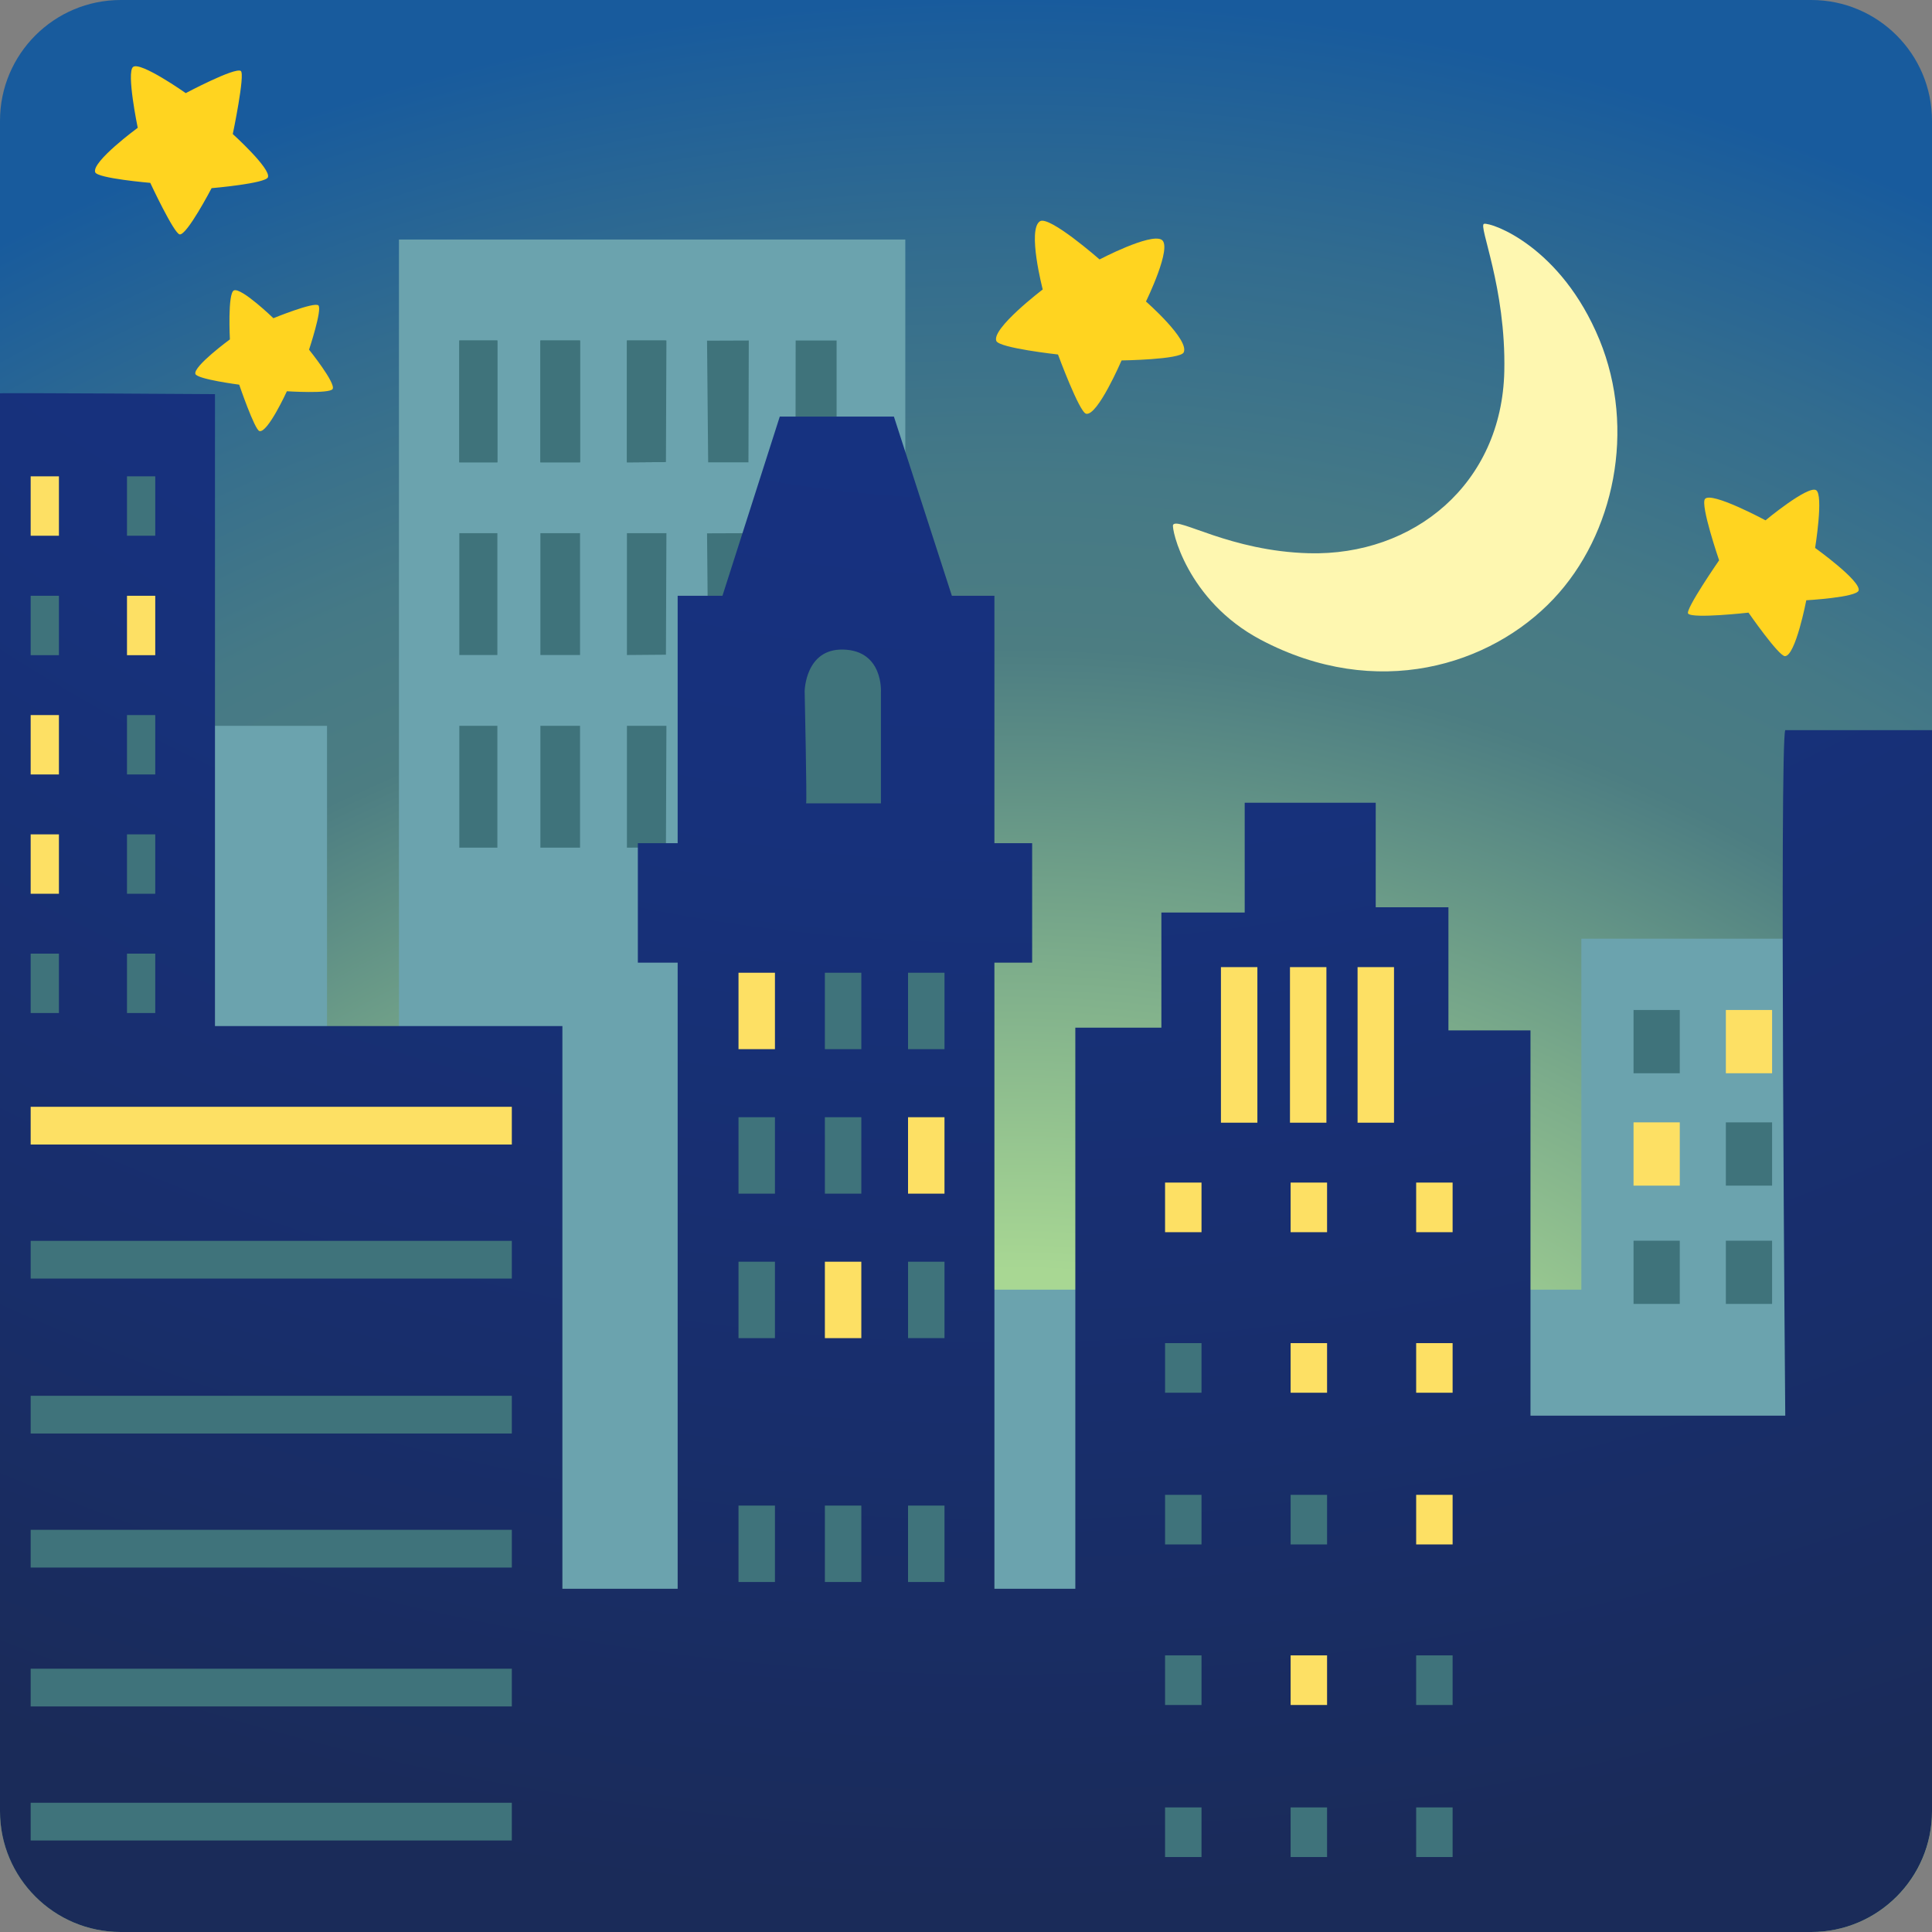 <svg width="160" height="160" viewBox="0 0 160 160" fill="none" xmlns="http://www.w3.org/2000/svg">
<rect x="0" y="0" width="160" height="160" fill="#808080" stroke="none"/>
<path d="M150.002 160H9.998C4.481 160 0 155.519 0 150.002V9.998C0 4.481 4.481 0 9.998 0H150.002C155.519 0 160 4.481 160 9.998V150.002C160.013 155.519 155.533 160 150.002 160Z" fill="url(#paint0_radial_1_385)"/>
<path d="M156.224 77.74H130.962V106.804H74.974V19.837H33.04V106.804H27.083V60.11H11.354V116.816H23.985V150.64H153.126V135.868H156.224V77.74Z" fill="#6BA3AE"/>
<path d="M122.905 18.535C122.387 18.641 124.727 23.786 124.58 30.74C124.381 40.074 117.082 46.043 108.4 45.817C101.871 45.644 97.537 42.799 97.151 43.464C96.992 43.743 98.255 49.726 104.411 52.984C114.024 58.063 123.45 55.111 128.649 49.606C133.701 44.262 135.496 35.54 132.465 28.147C129.274 20.396 123.517 18.415 122.905 18.535Z" fill="#FEF7B0"/>
<path d="M139.804 50.816C140.176 51.255 144.803 50.736 144.803 50.736C144.803 50.736 147.302 54.339 147.821 54.339C148.698 54.339 149.589 49.712 149.589 49.712C149.589 49.712 153.777 49.473 153.924 48.901C154.123 48.104 150.32 45.378 150.32 45.378C150.32 45.378 151.038 40.964 150.4 40.592C149.709 40.193 146.212 43.091 146.212 43.091C146.212 43.091 141.718 40.672 141.2 41.323C140.801 41.828 142.37 46.402 142.37 46.402C142.37 46.402 139.538 50.497 139.804 50.816ZM82.513 28.24C82.765 28.825 87.618 29.357 87.618 29.357C87.618 29.357 89.386 34.143 89.945 34.263C90.889 34.489 92.883 29.849 92.883 29.849C92.883 29.849 97.749 29.782 98.029 29.184C98.521 28.134 94.904 24.969 94.904 24.969C94.904 24.969 97.138 20.409 96.194 19.851C95.237 19.292 91.062 21.486 91.062 21.486C91.062 21.486 86.913 17.843 86.129 18.322C85.052 18.986 86.355 23.972 86.355 23.972C86.355 23.972 82.087 27.216 82.513 28.24ZM7.884 14.266C8.07 14.771 12.444 15.144 12.444 15.144C12.444 15.144 14.399 19.332 14.878 19.412C15.476 19.505 17.523 15.583 17.523 15.583C17.523 15.583 22.017 15.197 22.19 14.678C22.443 13.96 19.278 11.102 19.278 11.102C19.278 11.102 20.316 6.143 19.943 5.877C19.465 5.544 15.383 7.712 15.383 7.712C15.383 7.712 11.633 5.066 11.022 5.544C10.45 5.983 11.407 10.583 11.407 10.583C11.407 10.583 7.565 13.402 7.884 14.266ZM16.181 30.966C16.314 31.404 19.81 31.856 19.81 31.856C19.81 31.856 21.087 35.593 21.485 35.699C22.164 35.885 23.759 32.402 23.759 32.402C23.759 32.402 27.309 32.628 27.548 32.215C27.828 31.737 25.594 28.958 25.594 28.958C25.594 28.958 26.711 25.594 26.365 25.288C25.993 24.983 22.642 26.352 22.642 26.352C22.642 26.352 19.983 23.786 19.372 24.052C18.84 24.278 19.039 28.107 19.039 28.107C19.039 28.107 15.994 30.341 16.181 30.966Z" fill="#FFD420"/>
<path d="M38.039 28.2H41.19V38.291H38.039V28.2ZM44.753 28.2H48.037V38.291H44.753V28.2ZM55.137 28.2H51.919V38.291L55.057 38.265L55.137 28.2ZM62.011 28.2L58.554 28.213L58.647 38.291H61.984L62.011 28.2Z" fill="#3F737B"/>
<path d="M38.039 28.2H41.19V38.291H38.039V28.2ZM44.753 28.2H48.037V38.291H44.753V28.2ZM55.19 28.2H51.919V38.291L55.15 38.265L55.19 28.2ZM62.011 44.155L58.554 44.168L58.647 54.246H61.984L62.011 44.155ZM38.039 44.155H41.19V54.246H38.039V44.155ZM44.753 44.155H48.037V54.246H44.753V44.155ZM55.19 44.155H51.919V54.246L55.15 54.22L55.19 44.155ZM38.039 60.11H41.19V70.201H38.039V60.11ZM44.753 60.11H48.037V70.201H44.753V60.11ZM55.19 60.11H51.919V70.201L55.15 70.174L55.19 60.11ZM65.893 28.2L65.88 38.291H69.283V28.2H65.893ZM135.283 102.749H139.112V107.987H135.283V102.749ZM142.928 102.749H146.757V107.987H142.928V102.749Z" fill="#3F737B"/>
<path d="M135.283 92.95H139.112V98.189H135.283V92.95Z" fill="#FDE064"/>
<path d="M142.928 92.95H146.757V98.189H142.928V92.95ZM135.283 83.643H139.112V88.882H135.283V83.643Z" fill="#3F737B"/>
<path d="M142.928 83.643H146.757V88.882H142.928V83.643Z" fill="#FDE064"/>
<path d="M147.848 60.469C147.369 61.439 147.848 117.241 147.848 117.241H126.748V85.332H119.953V75.134H113.931V66.478H103.081V75.573H96.181V85.106H89.054V131.574H82.353V79.721H85.478V69.829H82.353V49.34H78.83L74.03 34.502H64.577L59.831 49.34H56.121V69.829H52.824V79.721H56.121V131.574H46.575V84.973H17.803V32.641C17.803 32.641 0.053 32.521 0 32.574V150.002C0 155.519 4.481 160 9.998 160H150.002C155.519 160 160 155.519 160 150.002V60.469H147.848Z" fill="url(#paint1_radial_1_385)"/>
<path d="M2.54 149.297H42.387V152.422H2.54V149.297ZM2.54 138.195H42.387V141.32H2.54V138.195ZM2.54 126.694H42.387V129.819H2.54V126.694ZM2.54 115.593H42.387V118.717H2.54V115.593ZM2.54 102.762H42.387V105.887H2.54V102.762Z" fill="#3F737B"/>
<path d="M2.54 91.66H42.387V94.785H2.54V91.66Z" fill="#FDE064"/>
<path d="M2.54 78.976H4.88V83.895H2.54V78.976ZM10.517 78.976H12.857V83.895H10.517V78.976Z" fill="#3F737B"/>
<path d="M2.54 69.098H4.88V74.017H2.54V69.098Z" fill="#FDE064"/>
<path d="M10.517 69.098H12.857V74.017H10.517V69.098Z" fill="#3F737B"/>
<path d="M2.54 59.219H4.88V64.138H2.54V59.219Z" fill="#FDE064"/>
<path d="M10.517 59.219H12.857V64.138H10.517V59.219ZM2.54 49.34H4.88V54.259H2.54V49.34Z" fill="#3F737B"/>
<path d="M10.517 49.34H12.857V54.26H10.517V49.34ZM2.54 39.448H4.88V44.367H2.54V39.448Z" fill="#FDE064"/>
<path d="M10.517 39.448H12.857V44.367H10.517V39.448Z" fill="#3F737B"/>
<path d="M61.16 80.558H64.178V86.887H61.16V80.558Z" fill="#FDE064"/>
<path d="M68.313 80.558H71.331V86.887H68.313V80.558ZM75.2 80.558H78.219V86.887H75.2V80.558ZM61.16 92.524H64.178V98.853H61.16V92.524ZM61.16 124.686H64.178V131.015H61.16V124.686ZM68.313 124.686H71.331V131.015H68.313V124.686ZM75.2 124.686H78.219V131.015H75.2V124.686ZM68.313 92.524H71.331V98.853H68.313V92.524Z" fill="#3F737B"/>
<path d="M75.2 92.524H78.218V98.853H75.2V92.524Z" fill="#FDE064"/>
<path d="M61.16 104.49H64.178V110.819H61.16V104.49Z" fill="#3F737B"/>
<path d="M68.313 104.49H71.331V110.819H68.313V104.49Z" fill="#FDE064"/>
<path d="M75.201 104.491H78.219V110.819H75.201V104.491ZM66.758 66.531H72.954V57.331C72.954 57.331 73.18 53.874 69.829 53.794C66.678 53.715 66.638 57.251 66.638 57.251C66.638 57.251 66.838 66.531 66.758 66.531Z" fill="#3F737B"/>
<path d="M101.113 80.093H104.131V92.977H101.113V80.093ZM112.428 80.093H115.446V92.977H112.428V80.093ZM106.83 80.093H109.848V92.977H106.83V80.093ZM96.486 97.936H99.504V102.045H96.486V97.936ZM106.884 97.936H109.902V102.045H106.884V97.936ZM117.281 97.936H120.299V102.045H117.281V97.936Z" fill="#FDE064"/>
<path d="M96.486 111.232H99.504V115.34H96.486V111.232Z" fill="#3F737B"/>
<path d="M106.884 111.232H109.902V115.34H106.884V111.232ZM117.281 111.232H120.299V115.34H117.281V111.232Z" fill="#FDE064"/>
<path d="M96.486 123.796H99.504V127.904H96.486V123.796ZM106.884 123.796H109.902V127.904H106.884V123.796Z" fill="#3F737B"/>
<path d="M117.281 123.796H120.299V127.904H117.281V123.796Z" fill="#FDE064"/>
<path d="M96.486 137.091H99.504V141.2H96.486V137.091Z" fill="#3F737B"/>
<path d="M106.884 137.091H109.902V141.2H106.884V137.091Z" fill="#FDE064"/>
<path d="M117.281 137.091H120.299V141.2H117.281V137.091ZM96.486 149.682H99.504V153.791H96.486V149.682ZM106.884 149.682H109.902V153.791H106.884V149.682ZM117.281 149.682H120.299V153.791H117.281V149.682Z" fill="#3F737B"/>
<defs>
<radialGradient id="paint0_radial_1_385" cx="0" cy="0" r="1" gradientUnits="userSpaceOnUse" gradientTransform="translate(83.393 180.481) scale(179.333 179.333)">
<stop offset="0.422" stop-color="#A8D793"/>
<stop offset="0.561" stop-color="#7DAD8B"/>
<stop offset="0.705" stop-color="#4C7D82"/>
<stop offset="0.781" stop-color="#457986"/>
<stop offset="0.89" stop-color="#326C8F"/>
<stop offset="1" stop-color="#185B9D"/>
</radialGradient>
<radialGradient id="paint1_radial_1_385" cx="0" cy="0" r="1" gradientUnits="userSpaceOnUse" gradientTransform="translate(82.817 -72.948) scale(230.076 230.076)">
<stop offset="0.039" stop-color="#163387"/>
<stop offset="0.378" stop-color="#163284"/>
<stop offset="0.622" stop-color="#17317B"/>
<stop offset="0.835" stop-color="#182E6B"/>
<stop offset="1" stop-color="#1A2B59"/>
</radialGradient>
</defs>
</svg>

